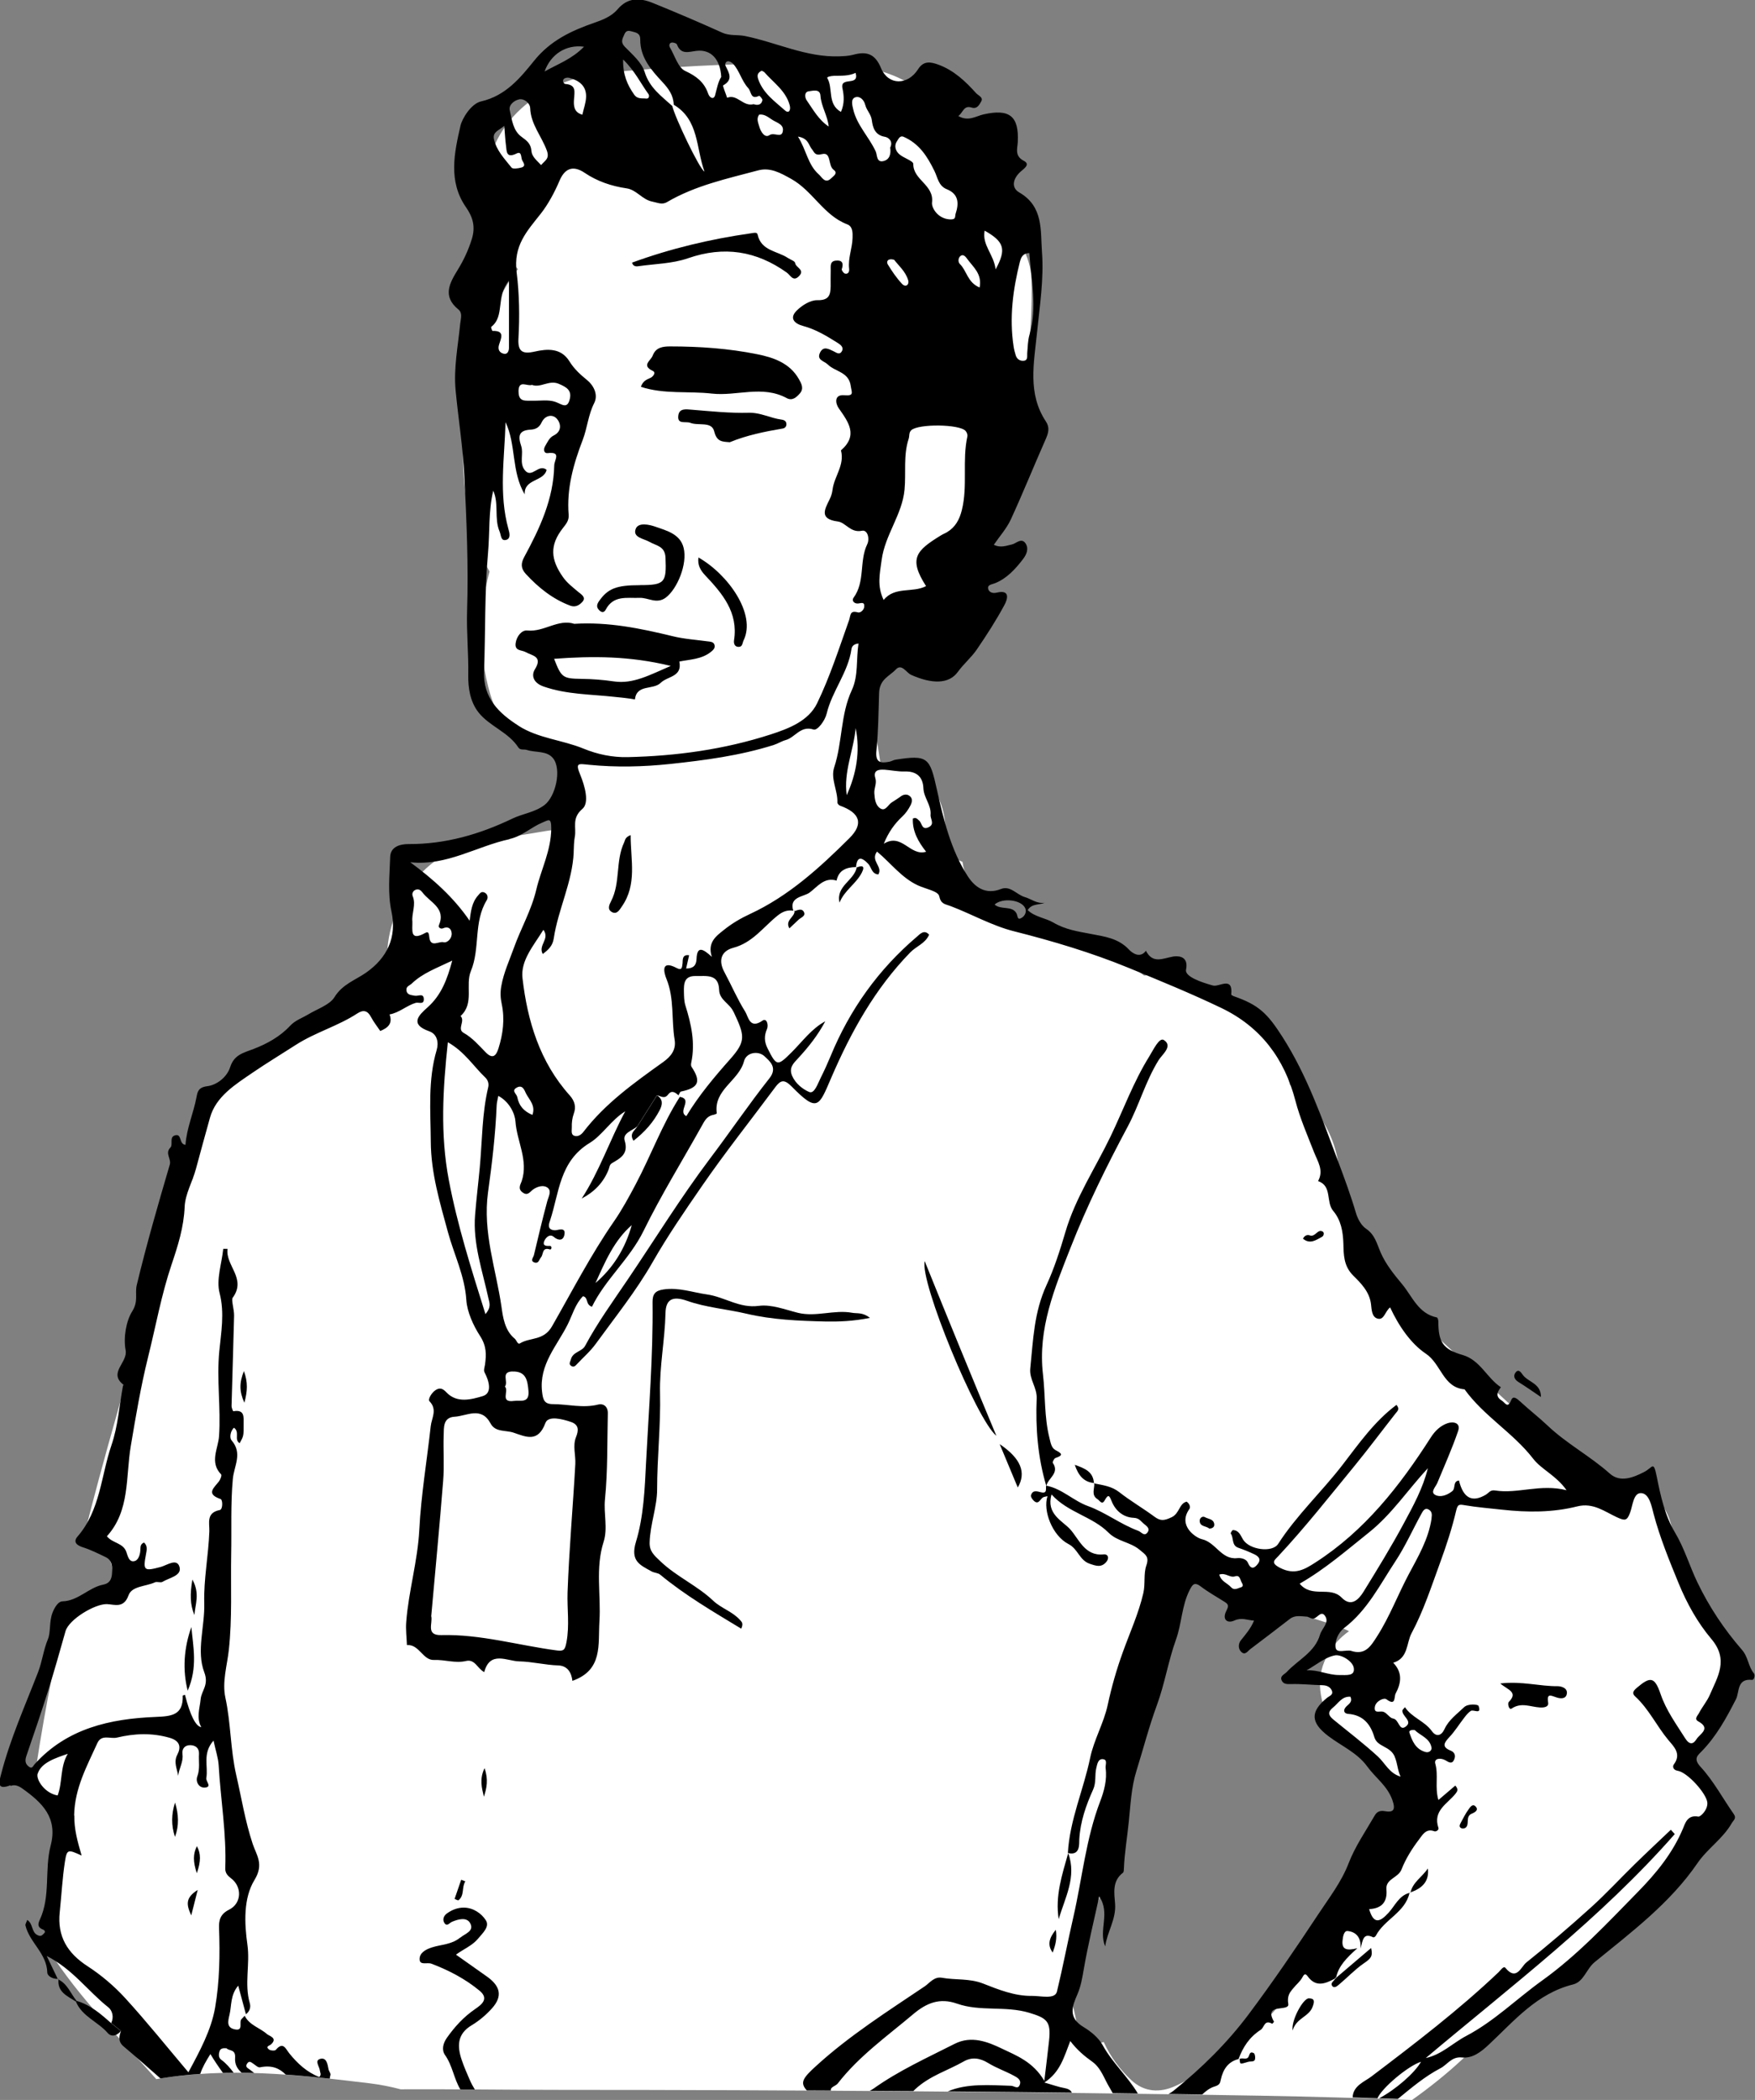 <?xml version="1.0" encoding="UTF-8"?>
<svg id="Layer_2" data-name="Layer 2" xmlns="http://www.w3.org/2000/svg" viewBox="0 0 276.5 330.8">
  <rect x="0" y="0" width="276.5" height="330.8" fill="#808080" stroke="none"/>
  <defs>
    <style>
      .cls-1, .cls-2 {
        stroke-width: 0px;
      }

      .cls-2 {
        fill: #fff;
      }
    </style>
  </defs>
  <g id="Layer_4" data-name="Layer 4">
    <g>
      <path class="cls-2" d="M53.24,167.94c-1.47.2-1.67.38-1.27.35.38-.12.76-.21,1.13-.29.05-.02.1-.04.14-.06Z"/>
      <path class="cls-2" d="M54.18,167.43c-.19.13-.38.25-.56.34-.13.07-.26.12-.38.18.13-.02.28-.04.43-.05.19-.17.36-.33.51-.46Z"/>
      <polygon class="cls-2" points="53.66 167.9 53.67 167.9 53.67 167.89 53.67 167.89 53.66 167.9"/>
      <path class="cls-2" d="M9.34,285.66c1.5,7.28-1.21,13.54-2.67,20.35.38.35.74.75,1.05,1.25,4.76,7.45,11.04,13.68,16.91,20.26,11.37-1.94,22.12-.73,33.57.65,1.7.21,3.34.53,4.92.95,8.45-.04,16.91.09,25.36.09,36.76,0,73.48.29,110.23.92,7.93.14,15.85.37,23.76.67,2.77-1.97,5.43-4.09,7.94-6.43,4.58-4.27,9-8.6,14.39-11.86.92-.56,1.83-.81,2.68-.85,3.47-3.77,6.84-7.62,9.5-11.79.3-.15.58-.33.85-.53.98-.74,2.02-1.38,3.1-1.94.35-.12.69-.26,1.04-.36,2.57-.77,4.91-2.49,6.28-4.83,1.32-2.25,1.88-5.57,1.06-8.09-.59-1.83-1.65-3.47-3.01-4.76.01-.47.08-.93.23-1.37,1.09-3.17,2.6-6,4.94-8.42.34-.35.73-.63,1.14-.86.47-9.02-3.13-17.44-8.98-23.96.65-5.57-2.56-11.66-9.64-11.89-.51-.4-1.04-.78-1.57-1.13-.36-.24-.73-.43-1.12-.61-1.17-.53-2.36-1.11-3.61-1.41-.89-.21-1.8-.31-2.72-.32-.48-1.45-1.29-2.8-2.49-3.91-8.35-7.74-16.69-15.49-25.04-23.23-1.05-.97-2.16-1.66-3.28-2.13-.72-1.69-1.27-3.41-1.58-5.14-.3-1.63-1.1-3.05-2.2-4.21.2-.76.36-1.55.47-2.38.98-7.31-2.19-13.06-7.61-17.48-.93-4.19-3.49-7.94-6.72-10.79-4.76-4.19-9.92-7.26-16.26-6.44-3.05-2.24-6.12-4.46-9.23-6.6-7.38-.62-18.18-2.9-19.39-11.31-.71-.31-1.42-.61-2.14-.9-.06-.25-.13-.51-.23-.75-.17-.44-.35-.88-.53-1.32,1.06-5.86-2.25-12.65-9.94-12.65-.04,0-.07,0-.1,0-.13-.88-.26-1.75-.41-2.63-.58-3.44-2.14-6.18-4.29-8.27.02-.02.04-.03.05-.05l1.74-1.74c1.02-.95,1.75-2.08,2.17-3.38.2-.38.35-.77.49-1.16.57-.25,1.13-.52,1.69-.81,8.64-4.53,14.1-12.57,17.42-21.5,2.13-5.71,3.19-11.94,3.41-18.3.18-.48.32-.98.4-1.5.13-.93.25-1.86.36-2.79,0,0,0,0,.01,0,0-.07.01-.15.02-.22.56-4.57.89-9.11.75-13.75-.11-3.71-2.23-7.31-5.37-9.18-.65-2.09-1.38-4.13-2.16-6.09-2.65-6.63-5.72-12.29-12.15-15.88-5.55-3.1-11.98-2.93-18.13-2.92-9.87.02-19.72.56-29.55,1.52-9.6.94-18.98,7.83-18.5,18.5.19,4.32,2.01,8.89,4.95,12.41-.71.9-1.38,1.86-1.97,2.88-5.43,9.31-7.53,21.17-6.38,31.8.5,4.63,1.67,9.15,3.88,12.93-1.69,6.17-1.79,12.85.1,19.31.78,2.68,2.21,5.14,4.07,7.22.55-.18,1.16-.27,1.84-.27,3.56,0,5.39,2.69,5.49,5.45.39.16.79.31,1.2.44-.05,2.72.01,5.43.17,8.13-5.23.76-10.44,1.64-15.62,2.72-9,1.88-14.4,11.75-13.25,20.3.03.24.07.49.12.73,0,.79.04,1.59.13,2.37-1.93.61-3.69,1.44-5.37,2.45-7.08,2.86-14.24,5.82-19.63,11.32-.57.58-1.04,1.17-1.44,1.78-5.53,2.59-6.58,8.79-4.53,13.61-.03.06-.07.12-.1.18-5.82,11.4-8.52,25.13-12.01,37.4-1.8,6.33-3.53,12.7-5.15,19.11,6.36.95,6.03,11.3-.96,11.3-.62,0-1.19-.09-1.71-.24-2.13,9.37-3.94,18.81-5.26,28.3,1.9.27,3.59,1.52,4.1,4.04ZM174.55,296.02c-.18-.49-.32-1-.39-1.54-.57-4.29.73-8.07,2.52-11.92.29-.63.65-1.14,1.05-1.55.78-7.9,3.75-15.17,5.68-22.83.23-.93.63-1.68,1.13-2.28.02-.48.04-.95.06-1.43.12-3.11,2.24-4.89,4.62-5.36,1.69,1.8,4.12,2.99,7.33,2.99.85,0,1.64-.08,2.38-.24,2.46,1.21,5.07,2.17,7.66,2.98,1.17.37,2.35.78,3.54,1.06.23.05.41.1.58.13.06.04.12.08.19.12.34.21.99.49,1.64.8-2.79,1.96-4.73,5.22-4.58,8.63.18,3.98,2.25,7.29,5.4,9.08.56,1.37,1.36,2.65,2.59,3.81,1.1,1.04,2.27,1.73,3.52,2.33.55.56,1.18,1.07,1.96,1.53.5.29,1.05.54,1.63.75-.99,1-1.97,2.01-2.91,3.06-.12.13-.23.27-.35.41-8.41,16.09-17.6,34.18-34.63,42.05-2.39,1.1-4.89.98-6.9-.89-1.87-1.75-3.3-3.68-4.37-6.02,0,0,0-.01,0-.02-1.32.34-2.64.66-3.98.94.03-4.03-.96-7.83-2.74-11.19,2.6-5.06,5.06-10.2,7.39-15.41Z"/>
      <path class="cls-2" d="M54.97,166.81c.47-.41.49-.53-.79.61.06-.04.11-.08.17-.12.2-.17.41-.33.62-.5Z"/>
    </g>
    <g>
      <path class="cls-1" d="M72.51,305.21c-1.34,1.13-3,1.08-4.5,1.57-1.03.33-1.95.9-1.9,1.9.05.95,1.22.41,1.85.65,2.75,1.04,5.34,2.39,7.61,4.27,1.55,1.29.24,2.22-.73,2.89-1.78,1.22-3.18,2.75-4.42,4.5-.66.93-.85,1.96-.3,2.74,1.16,1.63,1.4,3.74,2.41,5.41.76,0,1.52,0,2.28.01-.28-.46-.55-.94-.79-1.49-.45-1.04-.91-2.08-1.27-3.15-.74-2.18-.74-4.11,1.58-5.49,1.17-.7,2.26-1.63,3.17-2.64,1.69-1.88,1.39-3.48-.78-5.02-1.57-1.12-3.15-2.23-4.88-3.45,1.25-.92,2.56-1.42,3.46-2.5.73-.89,1.89-1.89,1.25-2.91-.68-1.07-1.97-1.98-3.44-2-.96-.02-1.9.34-2.7.92-.53.38-.73,1.01-.38,1.52.41.6.78-.04,1.19-.21.98-.41,2.32-.78,2.86.23.67,1.25-.78,1.61-1.57,2.28Z"/>
      <path class="cls-1" d="M1.7,281.32c.63-.24,1.23,0,1.82.42,3.1,2.21,5.62,4.57,4.46,8.99-.99,3.81.02,7.94-1.7,11.66-.34.73-.36,1.23.46,1.55.42.17.41.41.11.71-.3.31-.51.41-1,.15-.91-.48-.62-1.76-1.56-2.36-.15.43-.33.68-.28.87.64,2.69,3.37,4.4,3.44,7.42.01.53.83,1.03,1.64.99-.53-1.11-1.07-2.23-1.73-3.6,4.07,2.05,6.49,5.54,9.7,8.08.64.51.92,1.54.46,2.48.52.41,1.03.83,1.54,1.24-.31.88-.47,1.69.4,2.43,1.97,1.66,3.9,3.36,5.82,5.06,2.11-.34,4.19-.57,6.27-.72.32-1,.92-2.04,1.6-3.12.6,1.01,1.27,1.99,1.97,2.96.56-.01,1.13-.02,1.69-.02-.57-.76-1.18-1.48-1.96-2.05-.45-.34-.41-.88-.25-1.36.16-.47.61-.47,1.09-.44.42.45,1.45.11,1.35,1.49-.08,1.08.38,1.78,1.03,2.36.66,0,1.32.02,1.98.04-.23-.18-.46-.35-.69-.53-.29-.23-.78-.39-.44-.93.34-.54.64-.23.99,0,.33.23.75.63,1.04.57,1.9-.4,3.11.18,4.06,1.14,2.3.16,4.61.39,6.94.64.02-.18.05-.37.11-.58.07-.25-.24-.58-.3-.89-.15-.82-.32-1.92-1.32-1.64-.95.27-.08,1.22-.04,1.86.02.3.29.58-.09,1-1.94-.75-3.43-2.12-4.73-3.73-.58-.72-.97-1.93-2.13-.55-.15.18-.88.12-1.11-.09-.55-.49.14-.56.39-.8,1.04-1-.3-1.28-.66-1.59-1.13-1.01-2.77-1.39-3.52-2.89-.17.17-.34.35-.5.52-.46.48.38,1.9-1.04,1.62-1.37-.27-1.09-1.3-.85-2.32.35-1.45.1-3.06,1.37-4.57.44,1.65.83,3.07,1.21,4.5.61-.44.8-1.12.61-1.75-.88-3.03.06-6.11-.37-9.18-.49-3.45-.64-7.36,1.11-10.21,1.53-2.49.32-3.9-.28-5.69-1.18-3.55-1.76-7.21-2.59-10.83-.93-4.05-.84-8.17-1.71-12.19-.54-2.5.27-5.04.54-7.53.55-5.03.28-10.04.37-15.05.08-3.96-.1-7.95.26-11.88.19-2.08,1.58-4.04-.2-6.09-.32-.37-.24-1.37.37-1.99,1,.67-.03,1.91.91,2.44.64-1.16.63-1.16.62-2.98,0-1.13.21-2.37-1.63-2.05-.04,0-.28-.56-.27-.85.12-4.74.29-9.47.4-14.21.02-.97-.47-2.47-.23-2.81,2.25-3.05-1.17-5.08-.8-7.71-.23,0-.45,0-.68,0-.24,2.34-1.13,4.85-.57,6.98.81,3.13.22,6.3-.05,9.11-.44,4.52.26,8.94-.04,13.4-.13,1.96-1.54,4.12.33,6.04.13.13-.11.79-.34,1.09-.79,1.03-2.12,1.98.26,2.79.34.12.37,1.63-.14,1.73-2.17.42-1.6,2.07-1.64,3.35-.13,3.79-.91,7.59-.8,11.31.11,3.68-1.28,7.52,0,10.89.77,2.03-.44,2.87-.57,4.25-.13,1.42-.72,2.92.1,4.4q-1.31-.18-2.57-5.09c-.12.04-.35.09-.35.13.09,3.08-1.75,3.25-4.27,3.35-7.15.29-13.95,1.78-19.06,7.44-.27.3-.38.78-.89.41-.61-.44-.66-.99-.41-1.72,1.18-3.43,2.35-6.87,3.44-10.33.97-3.08,1.84-6.19,2.72-9.3.53-1.86,4.63-4.33,6.53-4.27,1.15.04,2.65.73,3.4-1.39.52-1.47,2.72-1.38,4.15-2.04.34-.16.9.11,1.2-.08,1.05-.64,3.05-.95,2.69-2.31-.39-1.49-1.97-.31-2.95-.04-2.66.71-2.84.61-2.33-2.05.12-.64.25-1.29-.32-1.79-.53.21-.56.61-.57,1.02-.01.78-.27,1.7-.88,1.89-.92.28-1.12-.82-1.33-1.42-.52-1.47-2.17-1.35-3.07-2.48,3.68-4.05,2.94-9.37,3.77-14.25.79-4.69,1.57-9.34,2.72-13.98,1.21-4.85,2.09-9.79,3.69-14.54,1-2.97,1.94-5.9,2.07-9.12.08-2,1.23-3.95,1.77-5.95.73-2.7,1.47-5.41,2.22-8.09.94-3.36,3.98-5.22,6.69-7.08,2.24-1.53,4.58-2.94,6.86-4.41,3.09-1.98,6.63-2.95,9.67-4.94.95-.62,1.62-.45,2.16.58.4.77.96,1.46,1.45,2.19,1.19-.49,2-1.17,1.46-2.61,1.53-.27,2.68-1.39,4.11-1.82.47-.14,1.27.32,1.29-.52.02-1.11-.89-.49-1.43-.61-.49-.11-1.22-.07-1.31-.86-.07-.63.52-.74.85-1.06,1.73-1.66,3.94-2.43,6.37-3.61-.8,2.98-1.73,5.44-3.88,7.36-1.37,1.22-2.92,2.66.27,3.78,1.24.44,1.5,1.77,1.16,2.93-1.41,4.76-.96,9.62-.93,14.46.03,4.92,1.41,9.51,2.7,14.24.95,3.5,2.66,6.9,2.9,10.71.12,1.85,1.11,4.03,2.15,5.63,1.05,1.62,1.01,2.94.79,4.54-.06.4-.24.89-.08,1.19.73,1.39,1.27,3.31-.29,3.77-1.71.5-4.03,1.18-5.7-.59-.55-.59-1.02-.79-1.67-.39-.67.41-1.29,1.49-1.01,1.78,1.29,1.33.34,2.64.2,3.93-.6,5.43-1.52,10.85-1.8,16.3-.25,4.93-1.68,9.64-2.06,14.52-.1,1.21.06,2.44.11,3.66,1.96-.14,2.49,2.43,4.29,2.35,1.69-.07,3.32.56,5.02.16,1.41-.34,1.8,1.21,2.87,1.75.91-3.43,3.61-1.72,5.5-1.69,2.03.04,4.08.57,6.16.64,1.44.05,2.08,1.09,2.23,2.43,4.83-1.71,4.03-5.68,4.26-9.39.26-4.17-.67-8.38.66-12.52.68-2.13-.01-4.42.21-6.68.45-4.48.34-9.02.45-13.54.03-1.06-.66-1.61-1.54-1.39-2.39.6-4.72-.06-7.07-.07-1.39,0-1.6-.64-1.75-1.95-.5-4.29,2.37-7.25,4.05-10.63.73-1.47,1.18-3.2,2.4-4.42.9.21.34,1.3,1.41,1.66,2.1-4.32,5.94-7.49,8.14-11.97,2.76-5.63,6.08-10.99,9.14-16.48.44-.78.8-1.59,1.82-1.77.21-.04.58-.19.57-.25-.54-3.75,3.48-5.1,4.29-8.22.37-1.4,2.28-1.7,3.27-.73.68.66,2.09,1.71.74,3.42-3.26,4.12-6.21,8.48-9.38,12.67-4.61,6.12-8.63,12.65-12.92,18.99-2.33,3.45-4.78,6.82-6.75,10.5-.49.92-1.94.92-2.24,2.14-.09.38-.42.74.09,1.04.35.21.59,0,.83-.26,1-1.08,2.14-2.05,3-3.24,3.07-4.23,6.38-8.34,8.96-12.87,2.37-4.14,5.05-8.04,7.74-11.94,3.67-5.33,7.71-10.4,11.57-15.6.84-1.14,1.42-1.31,2.58-.14,4.1,4.17,4.29,3.2,6.25-1.36,3.13-7.26,6.9-14.05,12.45-19.75.94-.97,2.38-1.41,2.97-2.79-.78-.89-1.48-.06-1.88.28-6.11,5.18-10.64,11.53-13.68,18.94-.46,1.11-.96,2.21-1.5,3.28-.47.93-1.01,2.63-1.83,2.28-.96-.41-2.13-1.27-2.69-2.54-.56-1.29.23-2,.92-2.75,1.65-1.78,3.14-3.66,4.3-5.85-2.18,1.18-3.61,3.2-5.31,4.89-2.21,2.2-2.35,2.24-3.79-.64-.52-1.04-.54-1.98-.08-3.04.27-.62-.04-1.77-.7-1.32-2.04,1.43-2.24-.62-2.73-1.4-1.24-1.97-2.16-4.15-3.27-6.21-1.02-1.87-.52-3.35,1.4-3.86,3.02-.8,4.71-3.25,6.93-5.04.83-.67,1.56-.94,2.51-.8-.71-2.21,1.63-2.17,2.55-2.84,1.19-.86,2.32-2.52,4.27-1.9.35-1.69,1.58-2.1,3.06-2.13.16-1.69.86-1.63,1.92-.52.52.54.52,1.59,1.6,1.68.76-1.24-1.3-2.13-.21-3.6,2.16,1.79,3.87,4.14,6.46,5.33,1.17.54,3.16.9,3.33,1.66.29,1.32.91,1.25,1.79,1.59,3.35,1.27,6.54,3.1,9.99,3.97,6.14,1.55,12.23,3.37,18.03,5.75,4.9,2.01,9.84,4.03,14.64,6.33,6.23,2.99,9.95,7.99,11.67,14.58.73,2.8,1.89,5.45,2.94,8.13.57,1.47,1.58,2.87.64,4.56,2.27.8,1.19,3.29,2.39,4.71,1.2,1.42,1.54,3.19,1.6,5.17.05,1.64,0,3.47,1.55,5.01,1.17,1.16,2.56,2.52,2.8,4.5.1.8.1,2.03,1.04,2.28,1.04.28,1.16-1.14,1.97-1.77,1.37,2.95,3.28,5.72,5.64,7.3,2.42,1.62,2.7,5.33,6.09,5.61,3.03,4.21,7.65,6.84,10.81,10.93,1.34,1.73,3.59,2.6,5.26,4.96-4.15-1.04-7.68.61-11.27.04-.76-.12-.99.39-1.44.66-2.16,1.29-3.56.56-4.24-2.23-1.02.13-.48,1.23-1.07,1.69-.85.67-1.91,1-2.67.58-.82-.45.06-1.25.33-1.89,1.12-2.71,2.32-5.39,3.27-8.16.47-1.36-.8-1.53-1.64-1.25-1.12.38-1.98,1.18-2.68,2.28-4.88,7.63-10.41,14.68-18.15,19.66-1.7,1.1-3.27,2.04-5.58.85-1.56-.8-.87-1.21-.29-1.83,4.25-4.55,8.1-9.45,12.04-14.25,2.2-2.69,4.28-5.48,6.43-8.22.3-.38.75-.7.16-1.37-3.46,2.58-5.92,6.1-8.49,9.44-3.27,4.25-7.23,7.92-10.15,12.46-.92,1.43-4.55.93-5.53-.69-.42-.7-.65-1.46-1.6-1.49-.11,0-.39.48-.34.54.51.69.09,1.87,1.2,2.25.85.29,1.68.63,2.49,1.01.64.3,1.16.76.59,1.51-.54.73-1.1.95-1.57-.15-.31-.72-1.25-.79-1.7-.74-2.51.27-3.33-2.48-5.57-2.99-.89-.2-3.85-2.08-1.96-4.74.19-.26.1-.81-.43-1.17-1.19.3-1.11,1.88-2.37,2.46-1.17.55-1.74.62-2.7-.09-1.81-1.34-3.78-2.48-5.55-3.87-1.2-.94-2.56-1.09-3.93-1.37.06.85-.53,1.83.52,2.49.35.22.69.96,1.12.18.6-1.08.75-.72,1.11.16.62,1.52,1.87,2.53,3.48,2.59.85.04,1.1.54,1.56.92.43.35,1.07.76.59,1.39-.52.68-.95-.08-1.44-.26-2.78-1.02-5.16-2.9-7.9-3.89-2.36-.85-4.13-2.77-6.62-3.23h0c-.1.47.22,1.29-.79,1.05-.66-.16-1.33-.41-1.6.47-.07.22.19.61.4.82.82.81,1.04-.28,1.54-.51.19-.09.41-.1.66-.17-.75,2.26.75,6.23,3.32,7.55,1.5.77,1.7,2.53,3.32,3.09,1.04.36,1.83.63,2.61-.26.52-.6.32-1.28-.4-1.21-3,.32-3.91-2.48-5.31-3.99-1.19-1.29-3.79-2.39-2.9-5.45,2.57,2.86,6.42,3.45,8.98,6.02,1.4,1.4,3.4,1.45,4.89,2.69.95.79,1.55,1.08,1.06,2.49-.46,1.34-.13,2.86-.47,4.34-.75,3.23-2.12,6.21-3.23,9.3-.98,2.7-1.77,5.46-2.38,8.3-.61,2.86-2.18,5.51-2.77,8.36-1.04,5.03-3.22,9.78-3.51,14.98h0c2,.49,1.76-1.47,1.8-2.17.16-2.81,1.07-5.36,2.19-7.85.5-1.11.22-2.27.49-3.36.14-.55.25-1.5,1.06-1.4.77.1.34.9.41,1.42.25,1.83-.25,3.63-.85,5.2-2.27,5.92-2.84,12.18-4.24,18.27-.9,3.91-1.64,7.84-2.58,11.72-.31,1.28-2.57.66-3.94.68-2.72.04-5.26-.99-7.71-1.95-2.16-.84-4.34-.52-6.48-.91-1.21-.22-1.96.85-2.68,1.34-5.88,3.96-11.89,7.77-17.15,12.57-2.1,1.91-2.56,2.62-1.45,3.84,1.27,0,2.54.02,3.8.02-.15-.56.75-.7,1.07-1.11,3.35-4.32,7.77-7.44,11.89-10.92,2.11-1.78,4.18-2.62,6.91-1.66,3.67,1.29,7.63.31,11.38,1.44,2.78.84,3.44,1.35,3.12,4.36-.2,1.9-.45,3.8-.75,6.36-1.76-3-4.39-3.98-6.69-5.08-2.17-1.04-4.78-2.11-7.46-.74-4.33,2.2-8.75,4.19-12.74,7.03-.19.14-.41.25-.61.36,2.29.02,4.58.02,6.86.04.11-.11.21-.21.35-.34,2.3-2.1,5.08-2.89,7.6-4.33,1.27-.72,2.54-.55,3.84.25,1.3.8,2.78,1.3,4.13,2.04.44.24,1.1.6.88,1.31-.28.9-.88.26-1.38.24-3.39-.11-6.96-.41-9.98.88,6.51.06,13.03.12,19.54.2-.15-.4-.66-.64-1.21-.73-.86-.15-1.7-.46-3.12-.87,2.52-1.63,3.1-4.05,4.08-6.53,1.06,1.39,2.21,2.36,3.43,3.23,1.45,1.02,1.93,2.77,2.77,4.12.17.28.33.57.49.86,1.32.02,2.64.04,3.96.06-1.61-2.7-4.01-4.83-5.54-7.61-.67-1.22-1.95-2.22-2.98-2.84-2.57-1.53-1.8-3.35-1.01-5.17.56-1.31.77-2.6,1.01-3.98.66-3.84,1.6-7.64,2.43-11.45,1.8,2.65-.15,5.31.94,7.88.31-2.3,1.74-4.27,1.56-6.71-.13-1.67-.49-3.6,1.24-4.9.14-.11.14-.45.15-.69.1-2.48.53-4.94.77-7.36.28-2.7.39-5.38,1.2-7.99,1.08-3.46,1.98-6.98,3.23-10.37,1.24-3.38,1.79-6.94,3-10.31.92-2.55.9-5.34,2.15-7.8.45-.88.75-1.35,1.77-.57,1.21.92,2.56,1.66,3.84,2.48.64.4.47.76.16,1.39-.66,1.31.14,2.01,1.3,1.48,1.15-.52,2-.04,3.08.02-.53,1.29-1.34,2.18-2.09,3.13-.39.5-.44,1.31.09,1.81.61.57.99-.12,1.42-.45,2.07-1.58,4.16-3.14,6.22-4.75.82-.64,1.71-.41,2.59-.37.31.01.6.23.91.31.77.19,1.38-1.47,2.08-.37.67,1.05-.54,1.92-.82,2.9-.81,2.79-3.46,3.96-5.25,5.89-.35.37-1.12.62-.79,1.33.26.57.78.59,1.44.57,1.67-.05,3.34.14,5.01.18.64.02,1.16.25,1.42.78.35.73-.33.88-.77,1.24-2.6,2.15-2.58,3.85.26,6,2.06,1.56,4.55,2.62,6.11,4.77,1.28,1.77,3.15,3.03,3.95,5.25.55,1.54.25,2.05-1.17,1.8-.87-.16-1.3.17-1.61.71-1.42,2.46-3.07,4.84-4.08,7.46-1.17,3.04-3.1,5.49-4.85,8.15-3.51,5.31-7.09,10.57-10.9,15.66-3.4,4.54-7.43,8.51-11.85,12.06-.24.2-.51.36-.79.51,1.77.03,3.54.05,5.31.08.58-.56,1.22-1.03,1.9-1.24.88-.27.9-.53,1.04-1.15.35-1.57,1.14-2.78,2.78-3.19.7-1.88,1.69-3.44,3.5-4.61.58-.38.55-1.66,1.8-.95.03.01.31-.29.28-.34-1.73-3.04,2.5-1.45,2.26-2.8-.4-2.17,1.5-2.8,2.23-4.19.2-.38.42-.72.83-.14,1.26,1.75,2.74,1.18,4.24.38.08-.08.17-.17.25-.25.38-1.73,1.55-2.96,3.33-4.56-1.69.43-2.44.2-2.34-1.13.06-.69.22-1.64.81-1.58,1.28.13,2.17.97,2.03,2.77.37-1.33.4-2.57,2.01-1.77.08.04.33-.12.4-.25,1.34-2.59,4.63-3.66,5.31-6.76-1.67.43-2.28,2.02-3.31,3.14-1.29,1.4-2.32,1.95-3.05-.58,1.87-.09,2.91-1.02,2.72-3.11-.15-1.67,1.86-1.79,2.38-3.14.66-1.69,1.67-3.3,2.78-4.75.48-.62,1.07-1.77,2.36-1.27.31.12.78-.22.68-.51-.94-2.75,1.43-3.8,2.7-5.42.27-.35.49-.66-.05-1.26-.8.68-1.62,1.38-2.66,2.27-.59-2,.03-3.89-.49-5.71-.25-.89.89-.96,1.6-.54.55.33,1.05.65,1.38-.13.24-.57.12-1.13-.57-1.4-1.45-.59-1.02-1.24-.19-2.13.89-.94,1.57-2.07,2.37-3.09.29-.38.61-.77,1-1.03.43-.29,1.76.68,1.22-.8-.09-.24-1.65-.38-2.27.21-1.1,1.07-2.41,1.97-3.09,3.45-.47,1.03-1.27,1.32-2,.31-1.15-1.59-3.14-2.11-4.23-3.76-.23.29-.4.41-.41.53-.06.91,1.69,1.67.53,2.53-1.06.79-1.04-1.13-1.99-1.27-.55-.08-.97-.9-1.55-1.07-.54-.17-1.48.36-1.33-.74.13-.94,1.44-1.52,1.82-1.23,1.54,1.15,1.18-.37,1.46-.9.9-1.67,1.1-3.33-.38-4.85,2.38-.7,2.07-3.1,2.87-4.61,1.91-3.56,3.17-7.48,4.57-11.3.96-2.63,1.83-5.3,2.47-8.02.25-1.07.49-1.03,1.38-.88,1.94.33,3.91.48,5.87.7,3.98.44,7.96.46,11.84-.52,2.52-.63,4.32.83,6.26,1.72,1.25.57,1.57.56,2.05-.7.43-1.14.52-3.16,1.74-3.11,1.32.05,1.66,2.1,1.98,3.29,1,3.76,2.46,7.31,3.93,10.9,1.32,3.22,3,6.22,5.16,8.78,2.77,3.27,1,5.94-.24,8.81-.44,1.03-1.22,1.91-1.73,2.92-.17.33-.79.87-.1,1.25,2.09,1.14.24,1.99-.26,2.8-.51.82-1.1.97-1.8-.14-1.42-2.25-2.98-4.37-3.86-6.94-.94-2.75-1.61-2.83-3.76-.99-.56.48-.8.85-.24,1.36,2.15,1.97,3.37,4.64,5.21,6.85.85,1.02,2.13,2.18.87,3.85-.22.29-.15.88.61,1,1.54.24,4.54,3.58,4.67,5.01.1,1.15-1.1,2.27-1.42,2.21-1.71-.32-2.07,1.04-2.43,1.91-1.63,3.87-4.2,7-7.09,9.95-4.81,4.91-9.53,9.98-15.1,13.97-4,2.87-7.54,6.4-11.93,8.71-2.14,1.12-3.89,2.96-6.39,3.49,13.49-11.35,27.57-22,39.23-35.28-.21-.23-.41-.45-.62-.68-1.9,1.81-3.82,3.6-5.7,5.44-2.3,2.25-4.49,4.63-6.88,6.79-3.31,2.99-6.71,5.91-10.2,8.69-.8.64-1.54,2.97-3.28.84-.3-.37-.77.39-1.1.7-6.29,5.97-13.16,11.21-20.06,16.44-1.01.77-2.87,1.43-2.91,3.27,1.3.04,2.6.09,3.91.14.61-1.56,4.82-5.13,6.86-5.76-.99,1.77-4.05,4.42-6.61,5.76.98.03,1.96.07,2.95.1,2.14-1.75,4.25-3.55,6.72-4.84,1.1-.57,1.75-1.86,3.36-1.7,1.69.18,3.02-.86,4.25-2.01,4-3.74,7.57-8.07,13.28-9.49,1.7-.42,2.1-2.45,3.4-3.51,5.82-4.75,11.89-9.3,16.2-15.59,1.58-2.31,3.99-3.84,5.39-6.28.27-.48.82-.78.33-1.47-1.74-2.48-3.19-5.22-5.22-7.42-1.22-1.32-.43-1.84.2-2.49,2.32-2.39,3.87-5.24,5.37-8.17.57-1.12.11-3.29,2.51-3.05.38.04.54-.76.32-1.02-.91-1.09-.87-2.55-1.89-3.72-2.8-3.22-5.17-6.77-7.04-10.67-1.23-2.58-2.03-5.34-3.52-7.83-1.58-2.64-2.27-5.82-2.84-8.68-.55-2.74-.61-1.54-2.02-.82-1.63.83-3.73,1.73-5.39.25-3.09-2.76-6.79-4.7-9.82-7.58-1.33-1.26-2.87-2.45-4.25-3.73-.6-.55-1.16-1.01-1.46-.29-.58,1.43-.95.43-1.5.09-1.06-.66-.68-1.36-.14-2.1-2.2-1.45-3.24-4.26-6-5.07-3.1-.9-3.85-2-3.85-5.29,0-.22-.11-.61-.23-.63-2.94-.6-3.87-3.32-5.49-5.26-1.27-1.52-2.57-3.14-3.35-4.93-.62-1.41-.89-2.82-2.32-3.79-.74-.5-1.3-1.52-1.57-2.41-.82-2.79-1.82-5.5-2.84-8.22-2.52-6.72-4.86-13.49-8.77-19.6-2.38-3.72-3.75-5.04-7.68-6.4-.14-.05-.38-.19-.38-.26.3-2.97-1.9-1.14-2.89-1.42-1.74-.48-4.46-1.39-4.23-2.49.5-2.42-1.68-2.13-2-2.08-1.62.27-3.23,1.23-4.32-.9-.97,1.3-2.25.27-2.67-.19-1.69-1.8-3.84-2.05-6.02-2.47-2.01-.38-4.02-.68-5.88-1.78-1.28-.75-2.92-.87-4.06-1.97.68-1.08,1.79-.77,2.68-1.16-1.24.2-2.11-.6-3.13-.89-1.28-.37-2.28-1.85-3.74-1.28-2.46.98-4.15-.3-5.26-2.02-2.67-4.14-3.81-8.94-4.86-13.66-1.11-5-1.39-5.49-6.53-4.68-.31.05-.61.25-.92.31-1.42.28-2.28.17-2.07-1.78.31-2.99.32-6.03.42-9.03.07-2.2,1.63-2.64,2.63-3.71.93-1,1.64.49,2.41.84,3.29,1.47,5.97,1.48,7.37-.47.91-1.26,2.11-2.25,2.97-3.5,1.55-2.27,3.05-4.59,4.35-7,.44-.8,1.07-2.52-1.19-1.98-.74.18-1.27-.12-1.36-.63-.11-.64.56-.64,1.1-.86,1.84-.74,3.19-2.22,4.38-3.77.53-.69.99-1.63.41-2.5-.64-.95-1.51.03-2.1.16-.96.21-1.8.59-2.9.07.93-1.36,2.03-2.58,2.69-4.01,1.92-4.18,3.64-8.45,5.5-12.66.42-.96.65-1.81.02-2.76-2.91-4.37-1.88-9.22-1.41-13.9.43-4.26,1.11-8.53.79-12.79-.25-3.37.27-7.17-3.58-9.39-1.34-.77-.97-2.24.25-3.31.47-.42,1.56-1.11.47-1.67-1.49-.77-1-1.95-.95-2.97.2-4.09-1.31-5.27-5.42-4.34-1.17.27-2.38,1.17-3.95.25.77-.55.83-1.73,2.1-1.33.88.28,1.22-.48,1.5-.95.39-.66-.44-.93-.79-1.31-1.69-1.88-3.5-3.6-5.95-4.5-1.26-.46-2.34-.63-3.19.71-1.64,2.58-4.7,2.59-5.85-.17-.93-2.26-2.27-2.68-4.37-2.1-.69.19-1.44.22-2.17.25-5.22.19-9.91-2.19-14.89-3.2-1.2-.24-2.41,0-3.59-.53-3.61-1.63-7.26-3.19-10.94-4.68-1.98-.8-3.91-.92-5.53.99-.95,1.11-2.27,1.64-3.7,2.14-3.57,1.24-6.89,2.78-9.45,5.96-2.18,2.7-4.49,5.54-8.37,6.42-1.57.36-2.99,2.71-3.24,3.82-.97,4.24-1.98,8.77.87,12.86,1.07,1.54,1.52,3.05.91,5.01-.54,1.74-1.27,3.3-2.21,4.83-1.27,2.07-2.47,4.17.09,6.25.7.57.38,1.42.29,2.27-.34,3.48-1.05,6.95-.72,10.47.43,4.52,1.16,9.03,1.38,13.56.35,7.02.65,14.07.43,21.09-.11,3.42.24,6.79.18,10.18-.03,2.04.29,4.22,1.61,5.9,1.74,2.21,4.71,3.09,6.29,5.54.29.46.91.24,1.33.38,1.38.46,3.14.07,4.14,1.32,1.38,1.73.4,6.03-1.36,7.36-1.53,1.16-3.42,1.35-5.04,2.13-5.21,2.5-10.59,4.05-16.4,4.02-1.35,0-2.82.43-2.87,2.03-.09,2.85-.41,5.74.2,8.57.88,4.08-.66,7.32-4.02,9.67-1.67,1.16-3.71,1.81-4.96,3.85-.74,1.21-2.71,1.85-4.13,2.71-.96.58-2.05.92-2.88,1.82-1.58,1.7-3.66,2.83-5.72,3.62-1.65.63-3.07.91-3.7,2.87-.52,1.61-2.13,2.82-3.6,3-1.44.18-1.54.89-1.71,1.76-.48,2.52-1.55,4.88-1.73,7.48-1.09-.11-.51-1.85-1.67-1.49-.92.28-.25,1.44-.71,1.92-.9.92.19,1.75-.1,2.71-1.85,6.29-3.67,12.59-5.2,18.96-.31,1.3.3,2.52-.71,4.12-.95,1.5-1.42,4.13-1.04,6.13.37,1.96-2.8,3.54-.33,5.45.01,0-.09.13-.1.21-.57,3.1-.78,6.31-1.79,9.26-1.66,4.84-1.76,10.28-5.35,14.42-.74.85-.17,1.39.85,1.71,1.23.39,2.4.98,3.57,1.54,1.09.52,1.04,1.56,1,2.55-.04.9-.36,1.59-1.35,1.78-2.32.44-3.94,2.57-6.47,2.64-.65.02-1.21.93-1.54,1.76-.56,1.4-.27,3.08-.73,4.19-.71,1.7-.9,3.52-1.56,5.22-2.06,5.32-4.41,10.55-5.83,16.1-.3,1.16-.73,2.54,1.45,1.71ZM11.68,285.98c.08-4.29,2.01-7.75,3.66-11.4.65-1.43,2.05-.62,3.07-.86,2.74-.66,5.52-.78,8.32.03,1.63.47,1.83,1.47,1.21,2.65-.63,1.19-.03,2.24.13,3.33.13-1.15.84-2.19.68-3.38-.12-.86.35-1.45,1.23-1.44.81.01,1.42.46,1.37,1.37-.07,1.18.18,2.35-.26,3.54-.31.84.23,1.82,1.15,1.77,1.25-.06.16-.98.26-1.5.34-1.81-.66-3.87,1.14-5.9.33,1.56.74,2.72.81,3.89.31,5.41,1.25,10.78,1.04,16.21-.03.77.39,1.2.93,1.61,1.73,1.31,1.68,3.92-.32,4.92-1.42.7-1.64,1.7-1.59,2.92.15,4.19.09,8.42-.62,12.51-.62,3.56-2.41,6.85-4.21,10.19-3.39-4.01-6.56-7.97-9.97-11.7-1.74-1.9-3.77-3.62-5.93-5.02-3.17-2.06-4.77-4.69-4.37-8.49.28-2.66.41-5.34.82-7.98.31-1.97.47-1.94,2.63-.95-.65-2.23-1.19-4.15-1.15-6.32ZM5.94,279.4c.55-1.75,2.81-2.46,4.74-3.13-1.25,2.09-.8,4.48-1.6,6.56-2.02-.33-3.44-2.49-3.15-3.44ZM195.48,250.05c-.51.16-1.05.53-1.54-.03-.57-.65-1.56-.89-1.84-1.98,1.03-.36,1.64.56,2.5.27.77-.25.78.57,1.05,1.01.2.33.24.6-.17.74ZM222.91,272.54c.82.85,2.37,1.24,2.63,2.78.06.34-.33.87-1.02.65-1.53-.47-2.03-1.74-2.47-3.04-.11-.32.33-.48.86-.39ZM204.76,249.47c4.02-2.3,7.4-5.26,10.91-8.06,3.62-2.89,6.15-6.75,9.29-10.13-.77,3.13-2.29,5.91-3.78,8.67-1.97,3.67-4.16,7.23-6.35,10.78-.79,1.28-1.97,2.46-3.45.94-1.85-1.89-4.68.13-6.62-2.2ZM205.85,263.12c1.49-.83,2.9-2.06,4.49-2.36.92-.17,2.78.88,2.95,1.99.19,1.32-1.1,1.1-2.33,1.11-1.72.01-3.29-.85-5.11-.74ZM219.74,276.74c.44,1.03.44,2.12.92,3.12-1.77-.5-2.43-2.11-3.58-3.17-2.25-2.06-4.66-3.89-7-5.81-.82-.67-.93-1.2-.06-1.9.84-.68,1.41-1.8,2.74-1.7.4.91-.39,1.2-.76,1.66-.49.62-.1,1.01.39,1.04,2.35.17,3.53,1.6,4.14,3.67.47,1.58,2.49,1.36,3.21,3.07ZM225.54,239.22c-.48,3.25-2.14,6.04-3.62,8.82-1.7,3.21-2.98,6.62-4.95,9.71-1.03,1.62-1.9,3.04-4.15,2.29-.81-.17-2.24.45-2.39-.48-.16-1.04.39-2.39,1.38-3.14,3.62-2.77,5.6-6.79,8.02-10.45,1.58-2.39,2.75-5.04,4.14-7.56.21-.38.52-.96,1.11-.62.54.3.55.76.45,1.44ZM161.52,143.05c.27.6-.07,1.21-.49,1.49-.82.54-.64-.25-.91-.71-.72-1.21-2.43-.45-3.42-1.34,1.22-1.12,4.23-.76,4.82.57ZM160.71,41.17c.15-.6.42-1.28,1.46-1.31.3,4.29,1.27,8.57.03,12.86-.28.98-.27,1.92-.36,2.89-.04.45.14,1.1-.48,1.21-.58.09-1.13-.19-1.33-.84-.14-.47-.27-.94-.34-1.42-.69-4.54-.1-8.99,1.01-13.39ZM155.13,36.33c3.08,1.75,3.47,2.91,1.73,6.1-.29-2.39-2.17-3.82-1.73-6.1ZM69.86,148.42c-.73-.16-1.94.83-2.2-.62-.09-.52-.04-1.19-.66-.84-2.48,1.39-1.99-.46-2.03-1.77-.14-1.34.62-2.66.05-4.03-.14-.34,0-.82.47-1,.47-.19.83.1,1.06.41,1.15,1.58,3.76,2.43,2.6,5.19-.15.35.31.62.62.48.84-.37,1.33.03,1.39.76.07.81-.67,1.57-1.29,1.43ZM76.48,207c-2.25-7.18-4.42-14-5.77-21.12-1.36-7.18-.95-14.25-.15-21.7,2.66,1.51,4.03,3.78,5.88,5.54.38.36.63.91.48,1.54-.99,4.16-.94,8.41-1.33,12.63-.23,2.47-.54,5-.74,7.49-.37,4.51,1.16,8.79,2.1,13.13.16.72.5,1.36-.47,2.5ZM85.94,224.14c.43-1.17,2.64-.62,4.03-.14,1.28.44,1.19,1.36.78,2.38-.55,1.39-.03,2.84-.11,4.26-.37,6.73-.98,13.44-1.22,20.18-.09,2.6.33,5.21-.17,7.85-.23,1.23-.43,1.46-1.51,1.32-6.08-.8-12.02-2.58-18.23-2.42-2.48.06-1.29-1.88-1.57-2.99.64-7.15,1.32-14.23,1.88-21.33.19-2.36,0-4.76.08-7.13.04-1.25-.12-2.84,1.73-2.95,1.94-.11,4.19-1.69,5.67,1.08.74,1.39,2.38,1.01,3.61,1.43,1.98.67,3.86,1.61,5.02-1.53ZM80.75,216.05c2.12-.06,2.37,1.38,2.51,3.06.17,2.01-1.29,1.43-2.27,1.57-2.3.32-.75-1.58-1.44-2.26.6-.77-.72-2.32,1.19-2.38ZM93.82,202.11c1.5-3.31,2.9-6.67,5.71-9.12-1.01,3.64-2.88,6.69-5.71,9.12ZM115.57,159.38c1.76,3.74,2.01,4.6-.52,7.45-2.51,2.83-4.94,5.71-6.92,8.99-1.46-.75,1.11-2.64-1.02-3.04-2.79,4.36-4.55,9.24-6.97,13.8-1.05,1.98-2.16,4.02-3.38,5.78-3.67,5.3-6.61,11.01-9.79,16.57-1.32,2.31-3.45,1.7-5.06,2.69-.36.22-.53-.51-.81-.74-1.6-1.3-1.87-3.46-2.09-5.01-.86-5.98-2.99-11.74-2.12-18.06.63-4.51,1.17-9.11,1.36-13.7.02-.45.15-.89.26-1.48,1.78.95,2.62,2.83,2.7,4.03.22,3.15,2.08,6.13.98,9.41-.17.5-.66,1.17.13,1.76.82.61,1.16-.08,1.65-.44.7-.51,1.65-.74,2.24-.34.78.52.21,1.43,0,2.21-.75,2.8-1.42,5.62-2.09,8.45-.09.38-.67.96.15,1.18.62.16.68-.5.98-.85.38-.44.13-1.63,1.38-1.22.29.1.4-.59-.04-.56-.84.07-1.14-.21-.77-.91.25-.47.83-1.01,1.41-.52.77.65,1.48.61,1.68-.27.31-1.37-1-.75-1.46-.76-1.41-.04-.91-1.16-.78-1.56,1.44-4.36,1.46-9.3,6.24-12.2,1.98-1.2,3.36-3.6,5.6-4.98-2.44,4.53-4.05,9.41-6.86,13.74,1.99-1.04,3.43-2.53,4.23-4.55.15-.37.13-.77.52-1.01,1.34-.79,2.66-1.45,2.02-3.56-.36-1.2,1.19-1.57,1.97-2.23,1.04-1.64,2.08-3.27,3.11-4.91.59.1,1.18.64,1.75-.11.57-.75,1.12-.36,1.64.11.13-.2.23-.55.39-.59,2.8-.58,3.22-1.57,1.67-3.9-.11-.16-.09-.46-.04-.68.65-3.09-.01-6.05-.92-8.96-.23-.74-.22-1.44-.24-2.17-.03-1.31.05-2.53,1.86-2.49,1.66.04,3.61-.4,3.69,2.19.05,1.6,1.63,2.1,2.24,3.41ZM81.46,171.3c.89-.46,1.18.47,1.4.93.51,1.01,1.56,1.91,1.02,3.4-1.33-.57-2.11-1.4-2.38-2.8-.1-.54-1.03-1.02-.04-1.53ZM139.29,121.24c1.09.08,2.18.32,3.26.29,1.88-.06,2.86.88,2.93,2.63.06,1.52,1.27,2.67,1.13,4.2-.06.65.71,1.44-.29,1.94-1.13.56-1.04-.69-1.54-1.06-.24-.18-.4-.54-.96-.3-.09,2,.85,3.66,2.09,5.23-2.54.77-3.8-3.03-6.67-1.26.75-1.84,1.71-3.16,2.91-4.28.55-.52.95-1.09,1.29-1.75.29-.56.38-1.15-.18-1.53-.41-.29-.92-.21-1.37.12-.45.34-.94.63-1.41.94-.58.38-.98,1.44-1.78.94-.76-.47-.89-1.46-.95-2.4-.05-.81.42-1.52.16-2.38-.37-1.19.47-1.39,1.4-1.32ZM152.41,68.75c-.84,3.82.08,7.77-.87,11.6-.37,1.49-1.02,2.7-2.35,3.49-.28.17-.59.28-.87.45-4.03,2.46-5.2,3.69-2.42,8.04-2.13,1.11-4.92,0-6.68,2.18-1.07-2.21-.61-4.1-.32-6.28.53-4,3.23-7.12,3.61-11.09.25-2.67-.21-5.4.65-8.02.15-.45,0-.98.42-1.36,1.14-1.02,7.58-.96,8.55.12.19.21.34.6.28.86ZM151.39,40.28c.37-.24.72.11.97.47.93,1.3,2.4,2.36,1.98,4.54-1.93-.8-2.01-2.64-3.11-3.7-.33-.32-.29-1.02.16-1.31ZM141.3,22.28c.24-.36.45-.93.99-.76,2.56,1.08,3.83,3.18,4.93,5.41.52,1.06.63,2.35,1.95,2.88,1.87.76,1.93,2.2,1.39,3.85-.15.47.13.95-.91.9-1.9-.1-2.91-1.83-2.81-2.66.34-2.8-2.98-3.53-2.95-6.07,0-.5-1.56-.93-2.25-1.57-.52-.48-.82-1.27-.34-1.99ZM140.86,40.91c.7.92,1.83,1.86,2.23,3.26.19.67-.4,1.17-.98.54-.86-.92-1.58-1.98-2.24-3.06-.23-.38-.11-1,.99-.74ZM136.33,16.55c.2.84.91,1.43,1.03,2.41.14,1.12.49,2.33,2.05,2.59.62.1,1.33.75.84,1.7.14.97-.06,1.9-1.09,2.13-1.09.24-.94-.97-1.19-1.52-1.05-2.29-2.97-4.13-3.55-6.65-.15-.65-.44-1.65.38-1.9.62-.19,1.31.35,1.52,1.23ZM131.34,11.94c1.18-.02,2.37.06,3.46-.46.64,2.22-2.49.48-2.07,2.44.25,1.16.34,2.4-.24,3.71-2.19-1.24-1.19-3.7-2.15-5.33-.12-.2.62-.34,1.01-.35ZM127.43,14.38c.6-.07,1.76-.44,1.83.69.12,1.7,1.12,3.11,1.3,4.86-1.59-1.05-2.46-2.68-3.49-4.16-.25-.36-.41-1.3.36-1.39ZM127.91,23.49c.4.49.44,1.08,1.59.79,1.52-.39.91,1.78,1.83,2.46.75.55,0,.96-.36,1.33-.97.97-1.49-.18-1.96-.59-1.74-1.52-1.95-3.82-3.29-5.96,1.67.26,1.67,1.35,2.19,1.98ZM120.02,11.15c.14.08.32.13.42.24,1.44,1.65,3.37,2.91,3.98,5.2.2.75-.13,1.35-.74.81-1.61-1.43-3.46-2.71-4.22-4.92-.24-.7-.04-1.06.56-1.34ZM123.32,20.76c-.27,1.03-1.35.02-2.11.54-.73.49-1.37-.58-1.58-1.34-.15-.57-.51-1.23-.03-1.9.87-.14,1.5.47,2.14.86.69.43,1.87.71,1.57,1.84ZM113.95,13.44c1.57-.88.93-1.92.39-3-.17-.33-.03-.72.31-.78.25-.04.63.16.82.36,1.05,1.12,1.35,2.7,2.42,3.87.53.58.32,1.87,1.72,1.2.06-.03.55.5.51.69-.19.84-.83.81-1.39.63-1.66.44-2.58-1.65-4.17-1.01-.22-.68-.74-1.89-.62-1.96ZM105.8,6.71c.27-.05.78.1.85.29.63,1.69,1.87,1.15,3.11,1.01,2.23-.26,3.72,1.3,3.87,4.11-.5.76-.68,1.82-.96,2.86-.21.78-.86.46-1.1-.23-.62-1.8-1.84-2.75-3.61-3.57-1.13-.52-1.65-2.41-2.41-3.7-.17-.29-.12-.7.26-.77ZM98.35,5.45c.24-.54.49-.69,1.11-.52.74.2,1.42.26,1.41,1.3-.02,2.83,1.74,4.81,3.5,6.7.98,1.05,1.73,2.1,1.78,3.57,3.99,2.38,3.48,6.76,4.84,10.53-.8-.4-4.69-8.61-5.07-10.33-1.71-1.56-3.58-2.85-4.35-5.35-.46-1.5-1.93-2.76-3.11-3.96-.73-.74-.41-1.25-.11-1.93ZM101.83,15.53c-.66-.08-1.39.13-1.92-.63-1.07-1.52-1.79-3.13-1.74-5.53,1.84,1.78,2.76,3.75,4,5.46.15.21.12.75-.34.7ZM89.08,13.23c-.27-.02-.52-.49-.26-.78.16-.18.57-.26.82-.2,1.55.4,2.75,1.24,2.7,3.01-.03.93-.38,1.84-.59,2.81-1.4-.39-1.37-1.51-1.32-2.38.07-1.19.43-2.32-1.34-2.46ZM92.01,7.36c-1.91,1.95-4.07,2.7-6.21,3.9.98-2.74,3.4-4.28,6.21-3.9ZM81.77,15.65c.84-.16,1.73.6,1.76,1.39.1,2.56,1.81,4.43,2.62,6.67.47,1.29-.26,1.55-.9,2.29-.7-.74-1.46-1.34-1.52-2.21-.09-1.14-.69-1.61-1.55-2.23-1.35-.96-1.53-2.7-1.87-4.2-.19-.87.75-1.56,1.47-1.7ZM79.45,19.82c.1,1.21.14,2.13.26,3.04.13.94-.01,2.15,1.68,1.32.85-.42.66.65.88,1.07.2.38.65.92-.12,1.14-.5.14-1.36.27-1.56.01-1.09-1.38-2.38-2.69-2.77-4.49-.24-1.14.8-1.36,1.62-2.08ZM77.39,51.5c2.2-1.73.66-4.72,2.8-7.29,0,3.91,0,7.22,0,10.54,0,.53-.22,1.1-.8.98-.66-.14-1.02-.64-.76-1.45.31-.98.97-2.22-1.03-2.15-.07,0-.27-.57-.21-.62ZM81.69,114.32c-3.12-1.99-5.58-4.38-5.43-8.53.24-6.23.07-12.49.63-18.69.29-3.25.05-6.57.82-9.8.93,2.08.12,4.37,1,6.43.25.58.17,1.53,1.02,1.32.79-.2.54-1.12.37-1.72-1.54-5.54-.61-11.16-.45-16.82,1.7,3.57.89,7.8,3.02,11.36-.13-2.48,3.02-1.97,3.45-3.86-1.3-1.03-2.34,1.46-3.45.04-.89-1.13-.15-2.61-.56-3.8-.54-1.61-.35-2.47,1.51-2.57.74-.04,1.34-.32,1.71-1.13.5-1.09,1.67-1.39,2.4-.59.62.7.87,1.96-.49,2.64-.7.34-.99,1.06-1.36,1.69-.31.53-.17,1.16.4,1.09,2.21-.26,1.06,1.04,1.04,1.94-.11,5.3-2.28,9.91-4.73,14.43-.54.99-.55,1.79.25,2.66,1.99,2.16,4.22,3.95,7,5,.87.33,1.51-.15,1.93-.62.63-.71-.23-1.18-.68-1.56-.85-.73-1.71-1.35-2.4-2.33-1.95-2.77-2.11-5.01-.03-7.68.52-.67,1-1.21.93-2.12-.34-4.14.76-8.01,2.22-11.81.72-1.88.86-3.93,1.8-5.78.69-1.35-.11-2.83-1.12-3.64-1.1-.89-2.05-1.77-2.79-2.97-1.33-2.12-3.48-1.96-5.48-1.51-1.94.44-2.65-.04-2.54-2.05.2-3.48.14-7.05-.28-10.41-.54-4.26,1.58-6.45,3.83-9.31,1.09-1.39,2.14-3.3,2.92-5.15.74-1.74,1.96-2.61,4-1.22,1.94,1.31,4.2,2.08,6.56,2.42,1.59.23,2.46,1.78,4.06,2.09.8.15,1.51.55,2.31.08,4.46-2.62,9.46-3.69,14.37-5,1.88-.5,3.44.36,5.2,1.34,3.41,1.9,5.11,5.75,8.83,7.16.87.33.87,1.3.84,2.15-.04,1.63-.74,3.18-.54,4.84.05.39-.09.9-.65.77-.22-.05-.56-.53-.51-.69.33-.97.05-1.48-.98-1.35-.94.12-.74.93-.76,1.56-.03.82,0,1.64-.01,2.46-.02,1.37-.25,2.25-2.1,2.21-1.09-.03-2.44.82-3.27,1.66-1.19,1.2-.32,2.04,1.03,2.4,2,.53,3.73,1.59,5.45,2.67.45.28,1.05.73.61,1.38-.37.56-.87.11-1.29-.08-.75-.35-1.57-.84-2.09.2-.61,1.22.64,1.33,1.22,1.91,1.16,1.14,3.3,1.15,3.6,3.35.14,1.04.62,1.62-1.02,1.48-1.63-.14-1.39,1.31-.87,2.05,1.55,2.2,3.09,4.27.35,6.64.62,2.3-1.06,4.09-1.32,6.17-.08.58-.2,1-.45,1.51-.74,1.54-1.76,3.13,1.28,3.52,1.25.16,2,1.84,3.8,1.46.9-.19,1.25,1.27.83,2.13-1.29,2.67-.29,5.9-2.16,8.43-.32.44.09.95.72.9.47-.04,1.04-.33.97.51-.05.56-.64,1-1,.89-1.3-.37-1.12.46-1.4,1.26-1.57,4.4-3,8.88-5.03,13.07-1.35,2.78-4.48,3.98-7.29,4.89-7.32,2.37-14.89,3.41-22.57,3.58-2.4.05-4.72-.43-6.94-1.34-3.35-1.38-7.11-1.6-10.23-3.59ZM81.69,61.66c.02-1.9,1.33-.76,2.12-1.03,1.38.52,2.67-.82,4.22-.17,1.18.5,2.06.99,1.75,2.35-.39,1.73-1.26.85-2.3.49-1.1-.38-2.41-.14-3.62-.18-1.02-.03-2.18.27-2.16-1.46ZM90.38,134.25c.04-.81.03-1.64.18-2.43.28-1.45-.54-2.92,1.19-4.39,1.15-.97.38-3.64-.32-5.35-.83-2-.32-1.77,1.43-1.6,4.21.41,8.42.32,12.68-.13,5.53-.59,10.99-1.31,16.31-2.98.7-.22,1.33-.63,1.93-.79,1.5-.4,2.33-2.33,4.4-1.66.6.2,1.79-1.37,2.06-2.5.85-3.57,3.38-6.48,3.91-10.17.05-.35.26-.79,1.11-.88-.39,2.49,0,5.08-1.05,7.33-1.81,3.89-1.47,8.19-2.78,12.17-.6,1.82.58,3.67.5,5.55,0,.17.24.44.43.5,3.11,1.12,3.76,2.84,1.45,5.13-4.68,4.65-9.55,9.1-15.65,11.93-1.45.67-2.86,1.5-4.1,2.5-1.2.96-2.65,1.95-1.91,4.25-1.36-1.25-2.33-1.82-2.41.33-.04.99-.47,1.5-1.64,1.51.16-.73.31-1.38.47-2.09-1.16-.18-.98.84-1.03,1.25-.08.72-.12,1.19-.93.76-2.6-1.37-1.98.8-1.61,1.71,1.27,3.12.76,6.42,1.29,9.6.26,1.59-.6,2.63-1.79,3.49-4.56,3.26-9.13,6.51-12.59,11.02-.39.51-.93.8-1.47.59-.51-.2-.34-.85-.35-1.31-.02-.73.05-1.43.31-2.16.38-1.03.18-1.97-.66-2.9-4.69-5.23-6.64-11.68-7.42-18.44-.32-2.79,1.74-5.1,3.29-7.62,1.08,1.46-.87,2.4-.1,3.81.89-.66,1.56-1.29,1.73-2.43.69-4.61,2.94-8.87,3.15-13.6ZM133.4,125.26c-.52-3.69,1.09-7.02,1.41-10.57.74,3.7.11,7.21-1.41,10.57ZM80.26,132.17c1.98-.43,3.41-1.86,5.2-2.6.98-.4,1.4-.83,1.39.95-.03,3.49-1.6,6.42-2.35,9.59-.78,3.31-2.45,6.15-3.54,9.21-.71,1.98-1.6,3.88-1.98,6.01-.18,1-.14,1.87.07,2.85.5,2.35.2,4.7-.52,6.98-.36,1.14-.89,1.75-2.02.6-1.08-1.1-2.08-2.28-3.47-3.06-1.08-.61.31-1.87-.48-2.65,2.22-1.99.7-4.84,1.63-7.09,1.49-3.58.38-7.72,2.5-11.16.24-.39.16-1.01-.43-1.23-.47-.18-.67.19-.96.51-.97,1.11-1.11,2.46-1.31,3.96-2.55-3.72-5.76-6.56-9.35-9.21,5.74.61,10.45-2.52,15.64-3.64Z"/>
      <path class="cls-1" d="M17.51,318.69c.52.41,1.03.83,1.54,1.24-.61.75-1.48,1.02-2.1.3-1.54-1.77-4.02-2.58-4.98-4.91,0,0,.09-.13.09-.13,2.17.62,3.82,2.06,5.45,3.51Z"/>
      <path class="cls-1" d="M242.76,220.06c-1.29-.87-2.38-1.65-3.52-2.35-.7-.43-.89-1.04-.4-1.58.48-.53.86.17,1.1.48.87,1.14,2.86,1.32,2.83,3.45Z"/>
      <path class="cls-1" d="M12.06,315.18s-.09.13-.09.13c-1.33-.88-3.01-1.49-2.74-3.6,0,0-.12.07-.12.07,1.51.68,2,2.24,2.95,3.4Z"/>
      <path class="cls-1" d="M103.52,172.55c.94.62.89,1.4.42,2.31-.99,1.93-2.39,3.48-4.13,4.84-.72-1.15.21-1.6.59-2.24,1.04-1.64,2.08-3.28,3.12-4.92Z"/>
      <path class="cls-1" d="M210.56,311.51c1.78-1.51,3.55-3.03,5.46-4.65.3,1.33-.04,1.66-1.17,2.43-1.34.92-2.62,2.27-3.96,3.39-.21.17-.73.62-1.04.1-.24-.42.27-.69.47-1.02.08-.08.17-.17.25-.25Z"/>
      <path class="cls-1" d="M134.9,136.69c.89-.4,1.46-.35.87.79-.9,1.75-2.76,2.8-3.5,4.71-.62-2.64,2.34-3.48,2.72-5.6,0,0-.1.1-.1.1Z"/>
      <path class="cls-1" d="M222.21,298.2c.31-1.68,1.89-2.55,2.75-3.87.25,2.06-.93,3.17-2.82,3.79,0,0,.08.08.08.08Z"/>
      <path class="cls-1" d="M172.43,233.62c-1.69-.13-2.53-1.2-3.1-2.87,1.6.56,2.94,1.09,3.02,2.95,0,0,.08-.08.08-.08Z"/>
      <path class="cls-1" d="M125.07,143.57c.53-.17,1.2-.54,1.55.03.41.68-.4.91-.79,1.26-.45.42-.9.85-1.46,1.38-.77-1.31.93-1.8.8-2.78,0,0-.1.1-.1.1Z"/>
      <path class="cls-1" d="M195.11,324.56c.36-.63,1.08-.02,1.5-.43.29-.28.18-1.09.92-.71.15.08.21.42.22.64.05.87-.58.59-1.09.73-1.33.38-1.3.47-1.34-.43-.08.05-.15.12-.21.2Z"/>
      <path class="cls-1" d="M116.78,256.56c-4.44-2.69-8.83-5.25-12.77-8.51-.35-.29-.93-.28-1.35-.51-1.81-1.01-3.4-1.6-2.46-4.68,1.21-3.97,1.38-8.32,1.59-12.53.43-8.39,1.12-16.77,1.02-25.17-.02-1.29.4-1.85,1.74-2.04,2.39-.35,4.57.47,6.84.79,2.77.39,5.1,2.21,8.15,1.8,1.97-.27,4.13.58,6.16,1.09,2.87.71,5.72-.53,8.57,0,.77.14,1.63-.11,2.79.8-2.61.53-4.92.61-7.02.57-4.15-.1-8.34-.26-12.45-1.23-3.1-.73-6.32-.96-9.35-2.03-2.23-.78-3.34-.28-3.39,1.93-.1,4.23-.96,8.45-.86,12.62.12,5.08-.46,10.11-.46,15.18,0,2.68-1.1,5.49-1.18,8.33-.04,1.4.68,2.01,1.73,3.01,2.55,2.41,5.78,3.8,8.3,6.19,1.23,1.17,3.02,1.69,4.21,3.02.3.33.56.56.19,1.37Z"/>
      <path class="cls-1" d="M164.84,234.06c-1.34-4.5-1.7-9.12-1.51-13.77.07-1.72-1.19-3.01-1.01-4.73.46-4.46.57-8.82,2.57-13.15,1.18-2.55,2.13-5.49,2.96-8.32,1.58-5.4,4.71-10.06,7.12-15.07,2.02-4.2,3.61-8.61,6.09-12.59.65-1.05,1.58-3.06,2.3-2.6,1.5.96-.27,2.28-.82,3.17-2.06,3.32-3.06,7.09-4.88,10.49-3.31,6.19-6.41,12.48-8.98,19.02-2.53,6.43-5.2,12.81-4.36,19.99.39,3.34.19,6.73,1.02,10.02.18.7.29,1.55.94,1.9.96.52,1.38.79,0,1.26-.21.07-.49.64-.41.76,1.12,1.64-.77,2.4-1.02,3.63,0,0,0,0,0,0Z"/>
      <path class="cls-1" d="M145.69,198.67c3.7,9.18,7.47,18.36,11.29,27.51-3.09-2.49-12.1-24.28-11.29-27.51Z"/>
      <path class="cls-1" d="M168.3,291.93c1.37,3.74-.52,7-1.5,10.39-.59-3.62.53-6.99,1.49-10.39,0,0,0,0,0,0Z"/>
      <path class="cls-1" d="M29.57,266.33c-.82-3.26-.62-6.65.58-10.03.28,3.15,1.03,6.31-.58,10.03Z"/>
      <path class="cls-1" d="M157.5,227.49c3.38,2.28,4.21,4.5,2.85,6.83-.97-2.32-1.91-4.57-2.85-6.83Z"/>
      <path class="cls-1" d="M30.31,248.82c1.24,2.24.43,3.93.32,5.59-.69-1.63-.71-3.29-.32-5.59Z"/>
      <path class="cls-1" d="M38.43,215.98c.64,1.79.57,3.13.07,4.99-.83-1.84-.79-3.18-.07-4.99Z"/>
      <path class="cls-1" d="M76.34,278.53c.63,1.79.34,3.15-.1,4.5-.32-1.37-.74-2.74.1-4.5Z"/>
      <path class="cls-1" d="M205.28,195.13c.25-.52.7-.66,1.05-.53.9.35,1.25-1.08,2.07-.59.26.15.19.66-.11.82-.95.51-1.91,1.23-3.01.29Z"/>
      <path class="cls-1" d="M73.31,296.37c-.6.93-.09,2.16-1.06,2.96-.09.08-.42-.12-.63-.2.35-1.01.7-2.01,1.04-3.02.21.08.43.17.64.25Z"/>
      <path class="cls-1" d="M165.85,307.58c-.88-1.21-.55-2.31.49-3.59.24,1.38-.07,2.47-.49,3.59Z"/>
      <path class="cls-1" d="M190.52,240.8c-.45-.45-1.48-.26-1.51-1.22-.02-.45.44-.81.82-.59.51.3,1.34.27,1.47,1.06.08.48-.26.72-.78.75Z"/>
      <path class="cls-1" d="M236.37,265.19c3.41-.4,6.2.46,9.04.43.51,0,1.66.26,1.43,1.27-.19.82-1.11.68-1.66.48-.94-.33-1.5-.62-1.27.85.12.73-.77.78-1.29.75-1.48-.08-2.93-.86-4.46.17-.44.3-.68-.81-.45-1.04,1.55-1.57-.2-1.91-1.34-2.91Z"/>
      <path class="cls-1" d="M203.66,319.88c-.28-1.59,1.65-5.09,2.54-5.09.95,0,.91.5.61,1.31-.59,1.64-2.61,1.77-3.16,3.78Z"/>
      <path class="cls-1" d="M230.4,288.04c-.59-.15-.47-.52-.26-.9.38-.69.72-1.41,1.18-2.04.24-.33.63-1.01,1.09-.6.63.57.06.96-.51,1.19-.79.32-.6,1.03-.69,1.64-.07.45-.31.72-.8.71Z"/>
      <path class="cls-1" d="M90.5,98.27c5.35-.33,10.42.72,15.48,1.95,1.79.44,3.67.56,5.51.81.42.05.88.06,1.05.48.23.56-.21.92-.59,1.22-1.44,1.13-3.23,1.14-4.92,1.48.49,2.44-1.85,2.29-2.92,3.34-1.22,1.2-3.79.17-4.08,2.63-1.08-.21-2.19-.29-3.26-.41-3.7-.41-7.48-.36-11.11-1.62-1.74-.6-1.94-1.83-1.39-2.71,1.29-2.07-.43-2.14-1.44-2.71-.64-.37-1.76-.14-1.59-1.41.15-1.11.97-2.09,1.83-2,2.63.28,4.89-1.89,7.44-1.04ZM87.3,103.78c1.14,2.96,1.37,3.12,4.31,3.16,1.71.02,3.39.15,5.1.4,3.04.45,5.66-1.02,8.97-2.44-6.5-1.58-12.32-1.57-18.39-1.12Z"/>
      <path class="cls-1" d="M100.97,60.94c.31-.92.89-1.14,1.5-1.41.37-.16.96-.82.38-1.1-1.85-.88-.31-1.61-.02-2.41.49-1.32,1.62-1.45,2.77-1.45,4.6,0,9.2.32,13.7,1.23,2.54.51,5.13,1.38,6.57,3.93.4.71.82,1.47.15,2.24-.54.62-1.2,1.22-2.08.74-3.84-2.08-7.89-.27-11.78-.71-3.7-.42-7.54.14-11.2-1.07Z"/>
      <path class="cls-1" d="M100.85,92.17c3.9,0,4.17-.41,4-4.32-.08-1.84-1.45-1.87-2.52-2.49-.9-.52-2.7-.68-2.17-2.06.42-1.06,2.14-.67,3.13-.32,1.77.62,3.87,1.15,4.41,3.3.65,2.59-1.03,6.51-2.78,7.84-1.46,1.11-2.76.01-4.13.06-2.02.07-4.15-.45-5.36,1.86-.26.49-.63.46-.98.13-.48-.46-.49-.88-.07-1.48,1.37-1.96,2.7-2.52,6.46-2.51Z"/>
      <path class="cls-1" d="M99.58,41.37c6.08-2.22,12.34-3.71,18.74-4.62.43-.06.95-.22,1.04.2.57,2.59,3.1,2.57,4.76,3.68.4.27,1.11.49,1.15.79.09.75,1.57,1.05.65,2.04-.95,1.02-1.37-.1-1.96-.52-4.8-3.42-9.88-4.23-15.56-2.26-2.47.86-5.23.88-7.86,1.26-.4.06-.81-.02-.96-.56Z"/>
      <path class="cls-1" d="M114.98,69.66c-1.22-.09-2.05-.06-2.46-1.72-.4-1.61-2.49-.83-3.76-1.33-.73-.29-2.09.33-1.89-1.16.15-1.14,1.16-.99,2.11-.91,2.98.24,5.98.56,8.96.48,1.89-.05,3.44.85,5.19,1.08.44.06.79.25.77.76-.01.37-.27.6-.61.65-2.83.48-5.64,1.05-8.31,2.15Z"/>
      <path class="cls-1" d="M110.04,87.82c4.7,2.67,9.12,8.93,7.12,13.04-.21.42-.14,1.04-.79,1.04-.66,0-.79-.57-.72-1.05.68-4.39-1.84-7.35-4.55-10.22-.76-.8-1.22-1.64-1.06-2.81Z"/>
      <path class="cls-1" d="M99.36,131.56c-.01,3.94,1.05,7.77-1.41,11.27-.32.46-.76,1.29-1.55.84-.75-.42-.43-1.11-.12-1.72,1.5-2.89.67-6.31,2.05-9.24.17-.36.13-.82,1.03-1.16Z"/>
      <path class="cls-1" d="M27.58,283.95c.57,1.85.65,3.63-.01,5.41-.62-1.82-.57-3.64.01-5.41Z"/>
      <path class="cls-1" d="M31.02,290.82c.64,1.17.65,2.35-.01,4.26-.62-1.86-.6-3.04.01-4.26Z"/>
      <path class="cls-1" d="M31.15,297.71c-.42,1.65-.66,2.61-1.02,4.02-.76-1.68-.97-2.76,1.02-4.02Z"/>
    </g>
  </g>
</svg>